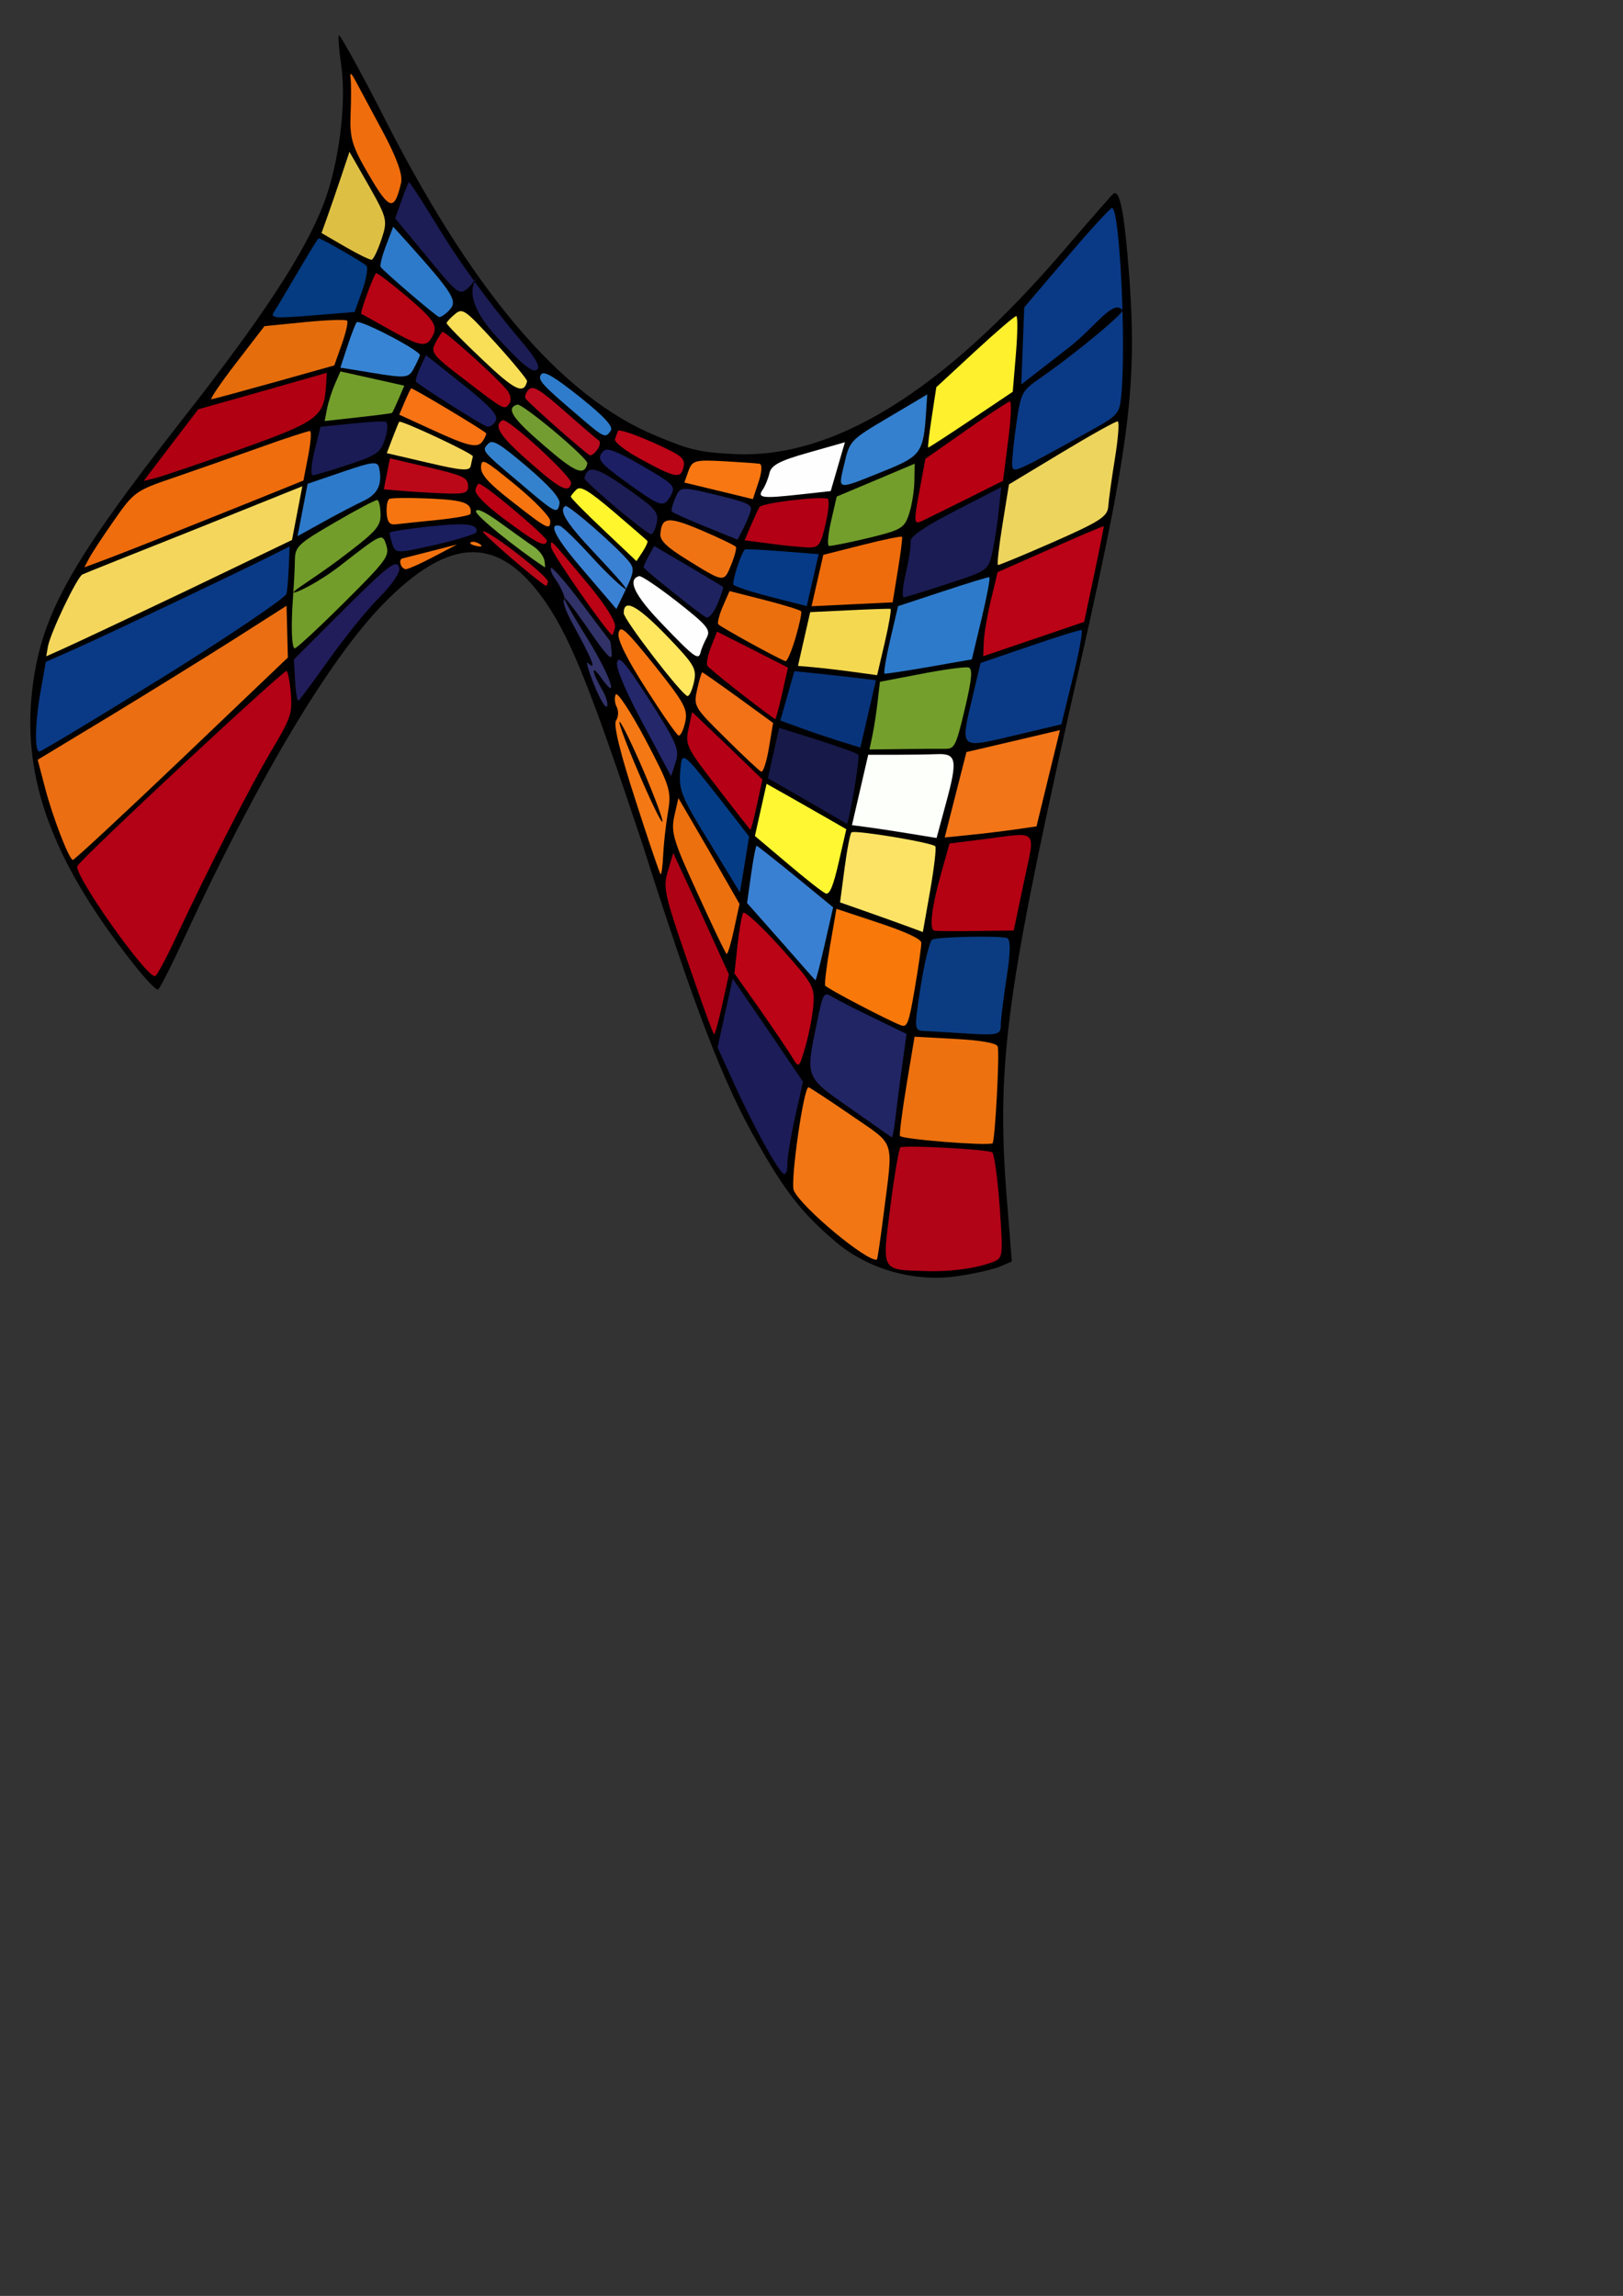 <?xml version="1.0" encoding="UTF-8" standalone="no"?> <!-- Created with Inkscape (http://www.inkscape.org/) --> <svg xmlns:inkscape="http://www.inkscape.org/namespaces/inkscape" xmlns:rdf="http://www.w3.org/1999/02/22-rdf-syntax-ns#" xmlns="http://www.w3.org/2000/svg" xmlns:sodipodi="http://sodipodi.sourceforge.net/DTD/sodipodi-0.dtd" xmlns:i="http://ns.adobe.com/AdobeIllustrator/10.0/" xmlns:cc="http://web.resource.org/cc/" xmlns:xlink="http://www.w3.org/1999/xlink" xmlns:dc="http://purl.org/dc/elements/1.1/" xmlns:svg="http://www.w3.org/2000/svg" xmlns:ns1="http://sozi.baierouge.fr" id="svg2267" sodipodi:docname="algebricklee.svg" inkscape:export-filename="/home/dan/Desktop/Pages DIZ/OpenClipart.Projects/Algebric Klee/algebricklee.png" viewBox="0 0 744.09 1052.4" sodipodi:version="0.32" inkscape:export-xdpi="90" inkscape:output_extension="org.inkscape.output.svg.inkscape" inkscape:export-ydpi="90" inkscape:version="0.45.1" sodipodi:docbase="/home/dan/Desktop/Pages DIZ/OpenClipart.Projects/Algebric Klee"><rect x="0" y="0" width="744.09" height="1052.4" fill="#333333" stroke="none"/><g id="layer1" inkscape:label="Layer 1" inkscape:groupmode="layer"><switch id="switch5" transform="translate(13.896 16.176)"><g id="g9" i:extraneous="self"><g id="Layer_1" i:dimmedPercent="50" i:layer="yes" i:rgbTrio="#4F008000FFFF"><g id="g2273" label="Layer 1" i:knockout="Off"><path id="path2582" d="m368.85 552.73c-15.07-12.85-22.87-22.81-35.65-45.43-15.59-27.13-28.72-61.65-52.66-136.86-23.46-70.49-32.37-92.6-43.51-109.45-21.52-32.01-44.21-31.99-75.13-0.41-24.58 25.09-57.12 79.43-90.776 152-6.022 13.11-11.656 24.26-12.554 24.81-0.897 0.56-6.893-5.93-13.344-14.38-34.936-44.91-48.73-82.05-44.486-121.7 3.784-34.83 16.667-58.38 68.682-124.84 36.668-46.65 56.458-76.75 65.048-99.185 6.98-18.138 10.58-46.062 8.1-63.287-1.07-7.409-1.55-13.708-1.06-13.998 0.48-0.291 8.72 14.459 18.23 32.845 41.59 82.965 83.12 132.74 127.44 150.88 15.45 6.42 19.43 7.36 34.89 8.21 45.8 2.53 96.09-28.34 152.15-93.811 11.66-13.606 21.73-25.104 22.31-25.505 2.66-1.828 4.57 6.314 6.47 27.766 5.19 60.35 2.14 83.79-26.89 210.67-29.35 131.26-33.29 163.24-28.23 224.53l2.1 26.49-5.45 2.33c-3 1.27-11.8 3.26-19.56 4.41-19.8 2.91-41.28-3.29-56.12-16.08z" i:knockout="Off"></path><path id="path2580" style="fill:#f27614" d="m391.1 541.22c4.58-36.29 6.01-31.76-14.67-46.1-9.99-6.86-18.83-12.66-19.61-12.91-2.2-0.7-8.51 43.51-6.77 47.33 3.49 7.72 33.51 32.76 38.06 31.68 0.27-0.06 1.62-9.06 2.99-20z" i:knockout="Off"></path><path id="path2578" style="fill:#b10417" d="m410.81 566.46c11.67 0.34 23.62-1.35 31.06-4.39 4.02-1.65 4.14-2.83 2.54-25.28-0.94-12.93-2.48-24.07-3.4-24.75-1.86-1.36-40.06-3.43-42.07-2.28-0.69 0.4-2.78 12.59-4.64 27.1-3.86 30.11-4.48 28.99 16.51 29.6z" i:knockout="Off"></path><path id="path2576" style="fill:#b30115" d="m66.868 413.36c14.534-31.1 34.272-69.65 43.802-85.67 8.67-14.54 9.47-16.84 8.81-25.56-0.4-5.27-1.29-10.1-1.98-10.74-1.02-0.95-92.799 84.57-95.894 89.34-2.234 3.44 32.478 52.51 35.701 50.48 0.984-0.63 5.279-8.65 9.561-17.85z" i:knockout="Off"></path><path id="path2574" style="fill:#1c1c58" d="m347.09 517.56c-0.09-2.71 1.47-12.34 3.48-21.4l3.68-16.48-16.04-23.72-16.19-23.56-3.48 15.8-3.46 15.77 7.38 16.14c8.84 19.59 20.58 41 23.02 41.8 0.98 0.32 1.71-1.64 1.61-4.35z" i:knockout="Off"></path><path id="path2572" style="fill:#212564" d="m396.73 495.47c0.64-5.53 2.02-16.27 3.08-23.88l1.92-13.84-14.81-7.18c-8.15-3.93-16.74-8.3-19.07-9.73-4.11-2.5-4.33-2.15-7.16 11.42-5.36 25.79-5.65 25.04 15.29 39.63 10.08 7.09 18.6 13.07 18.95 13.27 0.36 0.19 1.17-4.16 1.8-9.69z" i:knockout="Off"></path><path id="path2570" style="fill:#ed710f" d="m441.13 507.92c1.13-0.46 3.34-41.23 2.39-44.4-0.48-1.56-7.49-2.82-19.43-3.47l-18.69-1.02-3.64 21.83c-1.99 12-3.36 22.64-3.05 23.65 0.45 1.48 39.37 4.62 42.42 3.41z" i:knockout="Off"></path><path id="path2568" style="fill:#eb6e12" d="m68.808 332.24l49.272-47.01-0.3-11.87-0.3-11.87-23.562 15.02c-12.89 8.19-38.618 24.13-57.129 35.38l-33.407 20.19 3.331 12.72c3.473 13.36 10.977 32.9 12.785 33.21 0.58 0.1 22.646-20.37 49.31-45.77z" i:knockout="Off"></path><path id="path2566" style="fill:#bb0416" d="m359 444.56c0.64-8.4-0.11-9.73-15.1-26.52-8.73-9.67-16.42-16.76-17.06-15.79s-1.81 7.62-2.6 14.77l-1.43 12.99 11.73 16.6c6.41 9.17 13.05 19.01 14.76 21.84 3.1 5.14 3.13 5.11 6.06-4.94 1.63-5.55 3.27-14.08 3.64-18.95z" i:knockout="Off"></path><path id="path2564" style="fill:#af0215" d="m317.25 444.32l3.04-13.83-12.68-27.91-12.84-27.76-2.38 7.97c-2.52 8.46-2.18 9.83 13.21 53.99 3.94 11.48 7.48 21 7.88 21.12 0.41 0.13 2.1-5.98 3.77-13.58z" i:knockout="Off"></path><path id="path2562" style="fill:#f8780a" d="m405.52 436.82c1.72-10.04 3.05-19.44 2.97-20.88-0.11-1.72-6.87-4.88-19.52-9.1l-19.39-6.42-2.94 17c-1.61 9.34-2.6 17.53-2.21 18.2 0.74 1.26 28.65 15.87 34.64 18.15 2.99 1.14 3.68-0.68 6.45-16.95z" i:knockout="Off"></path><path id="path2560" style="fill:#0b3c82" d="m429.48 457.58c13.73 0.89 15.43 0.5 15.42-3.55-0.01-2.51 1.2-12.41 2.69-22.02 1.83-11.79 1.89-17.7 0.19-18.22-3.87-1.16-31.9-0.55-34.28 0.74-1.15 0.63-3.54 10.27-5.29 21.43-3.03 19.31-2.97 20.27 1.33 20.44 2.48 0.1 11.45 0.63 19.94 1.18z" i:knockout="Off"></path><path id="path2558" style="fill:#ec700e" d="m322.65 409.78l2.5-11.6-13.94-24.34-14.08-24.2-1.87 8.27c-1.65 7.36-0.47 11.27 10.68 35.51 6.84 15.05 12.81 27.52 13.31 27.67s2.03-4.94 3.4-11.31z" i:knockout="Off"></path><path id="path2556" style="fill:#3980d2" d="m364.23 416.6l3.85-16.87-17.15-14.07c-9.46-7.7-17.53-14.06-17.91-14.17s-1.52 5.76-2.55 13.04l-1.86 13.23 15.48 17.49c8.47 9.66 15.59 17.73 15.85 17.9s2.19-7.28 4.29-16.55z" i:knockout="Off"></path><path id="path2554" style="fill:#0a3a86" d="m60.907 294.16c30.665-19.08 56.243-36.41 56.593-38.26 0.35-1.86 0.8-7.47 1.01-12.49l0.37-9.13-7.62 3.85c-15.784 7.95-75.462 36.33-89.532 42.6l-14.613 6.48-2.343 13.17c-2.649 14.97-2.896 28.14-0.536 27.93 0.878-0.08 26.272-15.34 56.671-34.15z" i:knockout="Off"></path><path id="path2552" style="fill:#f47814" d="m290.14 375.84c0.21-4.9 1.18-13.65 2.16-19.46 1.69-9.98 1.13-11.84-10.36-33.72-6.73-12.67-12.84-21.89-13.54-20.5-0.69 1.38-0.49 3.97 0.45 5.76 0.93 1.78 0.79 4.58-0.32 6.2-1.29 1.89 1.91 14.92 8.91 36.47 5.94 18.51 11.11 33.79 11.54 33.92 0.43 0.12 0.95-3.78 1.16-8.67z" i:knockout="Off"></path><path id="path2550" d="m278.94 338.16c-5.4-12.58-9.38-23.12-8.81-23.46 0.57-0.33 5.5 9.66 10.92 22.24 5.39 12.6 9.29 23.22 8.71 23.56-0.58 0.33-5.44-9.73-10.82-22.34z" i:knockout="Off"></path><path id="path2548" style="fill:#053c86" d="m327.46 380.09l2.09-12.81-12.75-16.43c-18.54-23.54-18.06-23.22-18.89-12.64-0.6 7.8 1.09 11.79 13.41 31.72 7.7 12.6 13.99 22.94 14.01 22.95s0.98-5.74 2.13-12.79z" i:knockout="Off"></path><path id="path2546" style="fill:#fce365" d="m412.52 392.22c1.82-10.38 2.91-19.58 2.4-20.44-0.95-1.63-36.46-7.57-38.41-6.44-0.61 0.36-2.05 7.73-3.19 16.39l-2.08 15.74 13.26 4.65c7.28 2.57 15.82 5.64 18.97 6.81l5.73 2.13 3.32-18.84z" i:knockout="Off"></path><path id="path2544" style="fill:#b40212" d="m433.22 410.58l17.63-0.22 4.64-22.04c5.3-25.12 7.18-23.09-18.42-19.82l-15.66 1.98-4.15 14.82c-4.06 14.56-5.18 24.43-2.84 25.12 0.64 0.2 9.1 0.27 18.8 0.16z" i:knockout="Off"></path><path id="path2542" style="fill:#fff732" d="m370.62 379.12l3.49-15.19-7.19-4.15c-3.96-2.28-12.18-6.97-18.27-10.42l-11.1-6.25-2.68 11.96-2.67 11.95 15.02 12.68c8.24 7.01 16.08 13.17 17.45 13.67 1.78 0.66 3.47-3.38 5.95-14.25z" i:knockout="Off"></path><path id="path2540" style="fill:#f4d65c" d="m71.058 254.84l48.922-23.5 2.36-12.31 2.37-12.32-49.584 19.93c-27.082 10.76-50.078 19.92-51.226 20.49-2.489 1.23-14.74 26.85-15.837 33.12l-0.769 4.41 7.672-3.42c4.223-1.88 29.403-13.7 56.092-26.4z" i:knockout="Off"></path><path id="path2538" style="fill:#b60015" d="m333.14 352.74l2.51-11.63-16.06-15.5-16.15-15.4-1.69 7.7c-1.59 7.25-0.83 8.78 13.16 26.8 8.12 10.56 14.95 19.32 15.23 19.44 0.27 0.12 1.62-5.01 3-11.41z" i:knockout="Off"></path><path id="path2536" style="fill:#211d5a" d="m136.97 286.08c7.19-10.12 17.53-22.89 22.97-28.35 5.83-5.86 9.62-11.37 9.22-13.4-0.94-4.73-4.73-1.79-28.99 22.45l-19.32 19.29 0.53 9.76c0.29 5.37 0.99 9.5 1.56 9.17 0.56-0.32 6.87-8.82 14.03-18.92z" i:knockout="Off"></path><path id="path2534" style="fill:#24276a" d="m284 304.91c-11.31-17.55-14.26-20.94-15.01-17.41-0.56 2.61 4.31 14.02 11.97 28.18l12.79 23.93 2.09-6.38c1.9-5.75 0.71-8.6-11.84-28.32z" i:knockout="Off"></path><path id="path2532" style="fill:#171949" d="m377.64 346.34c1.46-8.54 2.36-16 1.99-16.58-0.37-0.59-8.68-3.61-18.48-6.71l-17.83-5.61-2.6 11.56-2.6 11.55 7.24 4.13c3.97 2.27 11.97 6.88 17.78 10.25 5.8 3.38 10.83 6.33 11.19 6.54 0.37 0.21 1.86-6.6 3.31-15.13z" i:knockout="Off"></path><path id="path2530" style="fill:#fdfffb" d="m402.95 365.9l12.54 2.05 4.41-16.28c5.3-19.54 4.74-22.54-4.18-22.16-3.56 0.15-12.12 0.28-19.02 0.29h-12.55l-3.73 16.14-3.72 16.12 6.86 0.9c3.76 0.49 12.49 1.81 19.39 2.94z" i:knockout="Off"></path><path id="path2528" style="fill:#f27518" d="m451.73 364.01l9.58-1.39 5.36-22.05 5.4-22.08-21.47 5.06-21.41 5-5 19.59-4.97 19.56 11.47-1.15c6.31-0.64 15.78-1.78 21.04-2.54z" i:knockout="Off"></path><path id="path2526" sodipodi:nodetypes="csccscsscscsscc" style="fill:#729d2a" d="m143.64 260.27c5.22-5.19 9.16-9.14 12.1-12.24 8.21-8.66 8.64-10.69 7.43-14.46-1.76-5.46-1.94-5.38-20.83 9.35-10.44 8.13-21.12 13.12-21.6 12.44s9.65-6.7 20.37-14.72c17.33-12.99 19.57-15.4 19.47-20.98-0.06-3.47-0.72-6.45-1.48-6.63-0.75-0.18-9.58 4.47-19.59 10.32-16.9 9.84-18.15 11.03-18.21 17.44-0.03 3.78-0.51 12.06-0.83 16.44-1.04 13.97-0.61 23.52 0.74 23.78 0.48 0.1 5.06-3.96 11.47-10.06 3.28-3.12 7.03-6.77 10.96-10.68"></path><path id="path2524" style="fill:#f37117" d="m338.62 326.69l1.93-11.49-15.87-11.55c-8.75-6.32-16.22-11.56-16.57-11.65s-1.42 3.4-2.38 7.77c-1.71 7.78-1.47 8.19 13.06 22.49 8.1 8.05 15.43 14.93 16.31 15.28s2.47-4.53 3.52-10.85z" i:knockout="Off"></path><path id="path2522" style="fill:#f87712" d="m300.24 314.84c1.28-5.86-0.23-8.67-14.02-25.99-13.54-16.8-15.7-18.73-16.53-14.84-0.63 2.92 3.71 11.69 12.54 25.44 7.38 11.59 14.11 21.29 14.98 21.53 0.88 0.24 2.24-2.53 3.03-6.14z" i:knockout="Off"></path><path id="path2520" sodipodi:nodetypes="ccccsscssscccsc" style="fill:#313268" d="m262.41 300.44c-5.15-8.86-5.57-12.74-0.64-5.85 8.49 11.93 4.18-0.92-5.85-17.23-14.22-22.83-14.84-26.06-1.1-6.58 9.41 13.78 12.09 16.64 11.74 12.48-0.24-2.95-0.55-5.44-0.69-5.53-0.13-0.09-6.19-8.15-13.49-17.88-7.32-9.7-13.53-16.72-13.76-15.63-0.22 1.09 0.76 3.44 2.19 5.21 1.43 1.78 4.75 8.26 3.98 9-0.76 0.75-0.21 4.05 4.61 12.76 8.4 15.29 10.37 20.53 6.23 16.49-1.07-1.05 0.19 3.42 2.82 9.94 2.61 6.53 5.27 11.05 5.91 10.05 0.65-1-0.23-4.26-1.95-7.23z" i:knockout="Off"></path><path id="path2518" style="fill:#ef6d0d" d="m54.911 232.32c9.196-3.66 28.741-11.48 43.453-17.38l26.856-10.84 2.16-11.19c1.19-6.16 1.58-11.33 0.88-11.49-0.72-0.16-11.12 3.24-23.1 7.54-11.967 4.28-29.771 10.52-39.575 13.87-17.189 5.85-18.103 6.51-27.089 19.37-5.094 7.29-10.257 15.14-11.487 17.46l-2.235 4.21 6.725-2.46c3.701-1.36 14.231-5.44 23.412-9.09z" i:knockout="Off"></path><path id="path2516" style="fill:#08347b" d="m384.12 311.09l3.58-15.45-10.13-1.22c-5.57-0.66-13.99-1.6-18.71-2.08l-8.57-0.87-3.22 11.33-3.21 11.31 8.68 3.17c4.76 1.76 13.02 4.55 18.34 6.21l9.67 3.03 3.57-15.43z" i:knockout="Off"></path><path id="path2514" style="fill:#749f2c" d="m419.17 327.07c4.61 0.06 5.15-0.99 9.26-18.25 3.26-13.68 3.69-18.51 1.69-19.04-1.48-0.4-11.24 0.93-21.67 2.94l-18.94 3.62-1.02 8.98c-0.56 4.94-1.64 11.92-2.39 15.52l-1.38 6.52 14.77-0.17c8.13-0.11 16.99-0.16 19.68-0.12z" i:knockout="Off"></path><path id="path2512" style="fill:#ffe760" d="m304.24 296.57c1.38-6.25 0.39-7.94-12.7-21.55-13.47-13.85-19.52-16.97-19.47-10.11 0.03 2.96 26.18 37 29.15 37.95 0.85 0.26 2.2-2.56 3.02-6.29z" i:knockout="Off"></path><path id="path2510" style="fill:#b60015" d="m344.66 301.85l2.71-12.01-16.23-8.26-16.29-8.22-2.71 6.84c-1.48 3.76-2.28 7.68-1.77 8.72 0.68 1.38 21.99 18.18 31.11 24.6 0.26 0.18 1.69-5.07 3.18-11.67z" i:knockout="Off"></path><path id="path2508" style="fill:#0a3a86" d="m477.97 294.43c2.9-11.78 4.69-21.58 3.96-21.78-0.72-0.19-11.45 3.15-23.83 7.4l-22.43 7.66-3.46 14.57c-5.99 25.32-6.61 24.7 18.63 18.75l21.88-5.2 5.25-21.4z" i:knockout="Off"></path><path id="path2506" style="fill:#bb0315" d="m268.08 271.26c0.49-2.28-4.16-9.81-11.86-19.11-18.89-22.58-17.6-21.29-17.47-17.59 0.09 2.55 25.8 39.51 28.01 40.29 0.29 0.1 0.88-1.51 1.32-3.59z" i:knockout="Off"></path><path id="path2504" style="fill:#fefefe" d="m307.32 282.75c0.31-1.37 1.56-4.35 2.77-6.6 1.95-3.64 0.41-5.53-13.45-16.44-8.64-6.75-16.51-12.05-17.47-11.8-5.73 1.48-2.15 8.87 10.61 22.05 14.71 15.36 16.61 16.76 17.54 12.79z" i:knockout="Off"></path><path id="path2502" style="fill:#f4730e" sodipodi:nodetypes="cccsssc" d="m184.56 239.22l11.1-5.83-11.63 2.99c-6.39 1.64-12.42 3.17-13.39 3.41-2.01 0.5-0.88 4.53 1.38 4.95 0.49 0.1 2.77-0.79 5.85-2.21 1.99-0.92 4.3-2.06 6.69-3.31z" i:knockout="Off"></path><path id="path2500" style="fill:#eb6f0d" d="m350.8 276.27c1.81-6.14 2.99-11.64 2.61-12.22-0.37-0.59-7.9-2.93-16.74-5.19l-16.1-4.1-3.02 6.91c-1.66 3.79-2.62 7.51-2.15 8.27 0.73 1.13 26.49 15.32 30.79 16.96 0.73 0.28 2.8-4.5 4.61-10.63z" i:knockout="Off"></path><path id="path2498" style="fill:#f4d850" d="m377.08 291.79l11.16 1.53 3.52-15.07c1.93-8.3 3.1-15.2 2.59-15.34-0.51-0.13-9.01 0.16-18.87 0.64l-17.93 0.86-2.81 12.33-2.8 12.32 6.99 0.6c3.84 0.34 12.01 1.29 18.15 2.13z" i:knockout="Off"></path><path id="path2496" style="fill:#2d7aca" d="m152.72 213.45c6.59-3.08 8.77-7.62 7.22-15.05-0.69-3.3-2.76-3.08-16.81 1.73l-15.99 5.45-2.31 12.01-2.31 12 11.74-6.49c6.46-3.59 14.77-7.94 18.46-9.65z" i:knockout="Off"></path><path id="path2494" style="fill:#1a1e5e" d="m204.54 227.77c0.78-3.81-4.48-4.46-21.35-2.65-10.04 1.07-18.34 2.36-18.44 2.88-0.1 0.51 0.47 2.91 1.27 5.33 1.4 4.23 2.17 4.23 19.82 0.18 10.11-2.34 18.53-4.93 18.7-5.74z" i:knockout="Off"></path><path id="path2492" sodipodi:nodetypes="cscscscccc" style="fill:#3a81d3" d="m274.66 241.47c-5.21-6.61-28-26.48-29.37-25.68-3.24 1.9 0.57 7.98 13.37 21.5 7.48 7.95 15.09 16.29 14.48 16.64-0.61 0.36-8.76-7.12-15.66-14.75-6.92-7.6-13.56-14.04-14.74-14.32-5.73-1.4-1.67 6.03 11.52 21.26l14.45 16.87 4.33-9.02c3.67-7.62 3.93-9.57 1.62-12.5z" i:knockout="Off"></path><path id="path2490" style="fill:#ba0818" d="m237.3 250.53c0.49-2.35-27.8-24.26-29.8-23.1-0.91 0.53 24.62 22.56 28.86 24.93 0.28 0.16 0.7-0.67 0.94-1.83z" i:knockout="Off"></path><path id="path2488" style="fill:#2d7aca" d="m412.14 289.5l19.52-3.42 4.48-18.7c2.48-10.3 4.07-18.84 3.54-18.98s-10.19 2.81-21.44 6.54l-20.41 6.73-3.59 15.35c-1.97 8.44-3.13 15.45-2.58 15.6 0.54 0.14 9.76-1.26 20.48-3.12z" i:knockout="Off"></path><path id="path2486" style="fill:#b10012" d="m96.383 189.7c35.877-12.83 38.387-14.73 39.237-29.65l0.3-5.34-29.5 8.42-29.399 8.3-8.32 10.85c-4.56 5.95-10.182 13.33-12.5 16.42l-4.206 5.59 5.386-1.34c2.965-0.74 20.494-6.68 39.002-13.25z" i:knockout="Off"></path><path id="path2484" style="fill:#1e225f" d="m315.17 260.42c1.59-3.92 2.72-7.31 2.5-7.51-0.22-0.21-7.41-4.54-15.99-9.62l-15.65-9.19-2.61 4.69c-1.43 2.58-2.43 4.9-2.22 5.17 1.8 2.3 26.98 22.35 28.76 22.89 1.27 0.38 3.61-2.51 5.21-6.43z" i:knockout="Off"></path><path id="path2482" style="fill:#7ca73a" d="m235.69 240.71c-0.34-1.89-2.46-4.67-4.71-6.19-2.25-1.5-9.05-6.36-15.12-10.77-7.37-5.34-11.22-7.19-11.53-5.55-0.34 1.81 18.02 16.7 31.55 25.67 0.23 0.15 0.14-1.27-0.19-3.16z" i:knockout="Off"></path><path id="path2480" style="fill:#f67510" d="m186.34 222.19c8.38-0.85 15.34-2.11 15.46-2.8 0.89-4.97-2.83-6.35-18.85-7.05-9.27-0.4-17.55-0.31-18.4 0.2s-1.38 3.44-1.17 6.5c0.28 4.08 1.37 5.46 4.06 5.13 2.02-0.25 10.53-1.13 18.9-1.98z" i:knockout="Off"></path><path id="path2478" style="fill:#f67510" d="m206.04 233.21c-1.4-0.94-3.22-1.31-4.06-0.83-0.83 0.48 0.32 1.25 2.55 1.71 2.47 0.5 3.06 0.16 1.51-0.88z" i:knockout="Off"></path><path id="path2476" style="fill:#bc0114" d="m236.83 231.79c0.35-1.67-27.77-25.43-31.01-26.19-0.6-0.15-1.38 1.12-1.73 2.81-0.39 1.89 4.73 7.05 13.28 13.41 14.7 11.02 18.79 13.13 19.46 9.97z" i:knockout="Off"></path><path id="path2474" style="fill:#ba0316" d="m487.75 247.14c2.53-11.95 4.51-21.9 4.38-22.1s-11.17 4.49-24.49 10.39l-24.16 10.64-3.06 12.67c-1.67 6.96-3.15 15.63-3.29 19.26l-0.25 6.61 23.1-7.83 23.18-7.91 4.59-21.73z" i:knockout="Off"></path><path id="path2472" style="fill:#fff62d" d="m282.9 231.77c-0.35-0.39-7.24-6.39-15.34-13.3-11.65-9.87-15.28-12.04-17.15-10.26-1.31 1.24-2.47 2.7-2.6 3.24-0.13 0.55 6.62 7.4 14.97 15.25l15.12 14.34 2.81-4.27c1.55-2.35 2.53-4.6 2.19-5z" i:knockout="Off"></path><path id="path2470" style="fill:#063a86" d="m358.7 249.76l2.72-11.91-16.58-1.31c-9.13-0.71-16.86-1.1-17.18-0.85-1.67 1.27-6.11 14.85-5.28 16.14 0.53 0.82 8.31 3.37 17.29 5.66l16.31 4.17 2.72-11.9z" i:knockout="Off"></path><path id="path2468" style="fill:#ee6c0c" d="m397.73 245.32c1.31-8.03 2.19-14.97 1.95-15.42-0.23-0.45-8.47 1.24-18.29 3.74l-17.83 4.51-2.7 11.79-2.69 11.77 18.59-0.89 18.6-0.9 2.37-14.6z" i:knockout="Off"></path><path id="path2466" style="fill:#f07313" d="m321.29 242.8c1.61-3.94 2.59-7.67 2.19-8.3-0.41-0.62-7.34-3.97-15.42-7.43-15.69-6.67-18.58-6.43-19.2 1.59-0.23 2.93 3.1 6.11 12.34 11.79 16.94 10.51 16.77 10.49 20.09 2.35z" i:knockout="Off"></path><path id="path2464" style="fill:#1a1b54" d="m146.04 196.75c12.9-4.25 14.66-5.51 16.66-11.97 1.28-4.12 1.31-7.42 0.06-7.68-1.21-0.26-8.39 0.17-15.96 0.95l-13.76 1.41-2.78 11.26c-1.53 6.25-1.84 11.14-0.68 11 1.14-0.13 8.54-2.36 16.46-4.97z" i:knockout="Off"></path><path id="path2462" style="fill:#ba0818" d="m190.28 210.01c9.02 0.33 10.66-0.25 10.41-3.69-0.25-3.62-2.25-4.54-18.03-8.25l-17.77-4.14-1.41 7.09-1.41 7.1 8.76 0.75c4.81 0.41 13.57 0.93 19.45 1.14z" i:knockout="Off"></path><path id="path2460" style="fill:#f67510" d="m238.37 222.59c-0.01-1.81-7.07-9.15-15.72-16.29-14.76-12.08-15.8-12.62-16.01-8.36-0.17 3.38 3.48 7.42 14.09 15.67 16.32 12.8 17.67 13.49 17.64 8.98z" i:knockout="Off"></path><path id="path2458" style="fill:#3482cd" d="m242.62 214.79c0.52-2.44-4.22-7.89-14.73-16.89-12.93-10.97-15.98-12.78-17.97-10.68-3.05 3.23-3.12 3.14 14.26 17.77 16.73 14.27 17.42 14.64 18.44 9.8z" i:knockout="Off"></path><path id="path2456" style="fill:#1c1d55" d="m287.17 223.62c1.05-4.97-0.3-6.57-13.58-15.93-14.26-9.97-18.1-10.89-19.56-4.71-0.33 1.4 27.25 24.68 30.42 25.68 0.85 0.26 2.08-2 2.72-5.04z" i:knockout="Off"></path><path id="path2454" style="fill:#1b1c54" d="m420.77 251.37c18.19-5.96 18.49-6.17 20.31-14.52 1.02-4.66 2.35-13.26 2.95-19.1l1.1-10.63-21.06 10.83c-13.83 7.08-20.82 11.87-20.51 14.05 0.26 1.82-0.73 8.4-2.19 14.6-1.46 6.21-1.83 11.17-0.83 11.03s10.1-2.95 20.23-6.26z" i:knockout="Off"></path><path id="path2452" style="fill:#212564" d="m330.21 218.23c0.91-3.04-1.05-3.99-15.53-7.51-16.44-3.97-16.63-3.96-18.93 1.25-1.28 2.89-2.02 5.72-1.65 6.29 0.38 0.57 7.32 3.71 15.43 6.97l14.71 5.97 2.46-4.74c1.35-2.61 2.93-6.31 3.51-8.23z" i:knockout="Off"></path><path id="path2450" style="fill:#f6d75d" d="m201.91 197.43c0.33-1.62 0.78-3.61 0.99-4.41 0.31-1.19-32.8-16.72-33.78-15.85-0.16 0.14-1.51 3.43-3 7.32l-2.69 7.05 18.95 4.41c15.41 3.61 19.04 3.89 19.53 1.48z" i:knockout="Off"></path><path id="path2448" style="fill:#b30015" d="m357.06 234.75c4.5 0.03 5.35-1.2 7.59-10.95 1.39-6.04 1.77-11.17 0.83-11.4-4.65-1.14-30.16 2.03-31.22 3.87-0.68 1.17-2.48 5.07-4.01 8.67l-2.77 6.55 12.26 1.61c6.75 0.89 14.54 1.64 17.32 1.65z" i:knockout="Off"></path><path id="path2446" style="fill:#bb0919" d="m247.95 205.34c0.61-2.89-29.2-30.22-31.49-28.87-4.26 2.5-1.25 7.19 11.98 18.8 14.41 12.78 18.48 14.9 19.51 10.07z" i:knockout="Off"></path><path id="path2444" style="fill:#e56d0c" d="m112.03 159l27.35-7.68 3.4-9.61c1.87-5.29 3-10.17 2.51-10.85-0.5-0.68-9.24-0.39-19.43 0.62l-18.51 1.84-13.043 16.94c-7.137 9.27-12.187 16.73-11.246 16.58 0.94-0.14 13.964-3.66 28.969-7.84z" i:knockout="Off"></path><path id="path2442" style="fill:#1c1f64" d="m293.19 211.72c3.03-5.06 2.63-5.5-13.91-15.08-10.79-6.19-14.76-7.67-16.39-6.13-3.62 3.43-2.2 5.35 10.69 14.59 15.11 10.92 16.7 11.46 19.61 6.62z" i:knockout="Off"></path><path id="path2440" style="fill:#739e2b" d="m384.15 230.44c15.11-3.64 16.61-4.52 18.72-10.99 1.27-3.87 2.37-10.64 2.45-15.06l0.13-8.02-17.89 7.56-17.84 7.5-2.57 11.14c-1.41 6.13-1.85 11.29-0.98 11.47s8.95-1.44 17.98-3.6z" i:knockout="Off"></path><path id="path2438" style="fill:#739e2b" d="m165.84 173.1c0.23-0.19 1.59-3.08 3.02-6.42l2.6-6.07-14.63-3.27-14.65-3.26-2.53 5.79c-1.39 3.19-3.02 8.3-3.62 11.37l-1.09 5.58 15.23-1.68c8.38-0.92 15.43-1.84 15.67-2.04z" i:knockout="Off"></path><path id="path2436" style="fill:#739d31" d="m255.39 196.28c0.54-2.23-29.83-27.72-32.16-27-5.34 1.65-2.35 6.2 12.27 18.75 14.35 12.45 18.46 14.17 19.89 8.25z" i:knockout="Off"></path><path id="path2434" style="fill:#f87314" d="m207.4 186.02c1.11-1.62 1.8-3.25 1.54-3.62-0.85-1.23-33.83-20.96-34.34-20.56-0.26 0.21-1.61 3.01-2.98 6.22l-2.49 5.84 13.64 6.26c18.04 8.35 22.24 9.35 24.63 5.86z" i:knockout="Off"></path><path id="path2432" style="fill:#edd45d" d="m469.11 232.24c21.45-9.46 24.78-11.63 25.11-16.37 0.2-3 1.58-12.9 3.06-22s2.05-16.71 1.26-16.89c-0.8-0.2-12.39 6.27-25.72 14.32l-24.14 14.54-2.97 18.38c-1.63 10.11-2.57 18.48-2.09 18.6 0.47 0.12 11.93-4.63 25.49-10.58z" i:knockout="Off"></path><path id="path2430" style="fill:#f87712" d="m333.9 204.72c1.54-4.63 1.72-8.08 0.44-8.31-1.21-0.21-8.62-0.74-16.47-1.17-13.08-0.72-14.43-0.34-16.15 4.5l-1.86 5.28 15.71 3.79 15.7 3.81 2.63-7.9z" i:knockout="Off"></path><path id="path2428" style="fill:#bb0a1e" d="m260.04 189.8c1.18-1.72 1.43-3.56 0.56-4.1s-7.9-6.58-15.63-13.4c-11.65-10.22-14.54-11.92-16.53-9.84-1.32 1.39-1.92 3.23-1.32 4.09 1.6 2.31 27.86 25.48 29.43 25.96 0.74 0.23 2.31-0.99 3.49-2.71z" i:knockout="Off"></path><path id="path2426" style="fill:#bd0618" d="m299.48 197.98c0.9-4.09-0.62-5.32-14.17-11.4-8.37-3.74-15.52-6.09-15.89-5.24-0.36 0.85-0.99 2.57-1.38 3.83-0.4 1.26 4.66 5.21 11.22 8.78 16.42 9.02 19.01 9.53 20.22 4.03z" i:knockout="Off"></path><path id="path2424" style="fill:#fefefe" d="m352.46 210.53l14.5-1.6 3.25-11.19 3.26-11.2-16.79 4.77c-13.06 3.68-16.99 5.75-17.81 9.37-0.58 2.55-1.95 5.94-3.05 7.53-2.68 3.87-0.43 4.19 16.64 2.32z" inkscape:export-ydpi="90" i:knockout="Off" inkscape:export-xdpi="90"></path><path id="path2422" style="fill:#1a1e5e" d="m213.35 176.77c1.34-2.55-2-6.28-15.07-16.75l-16.88-13.39-2.62 5.61c-1.44 3.09-2.32 6.03-1.96 6.54 1.08 1.5 29.87 19.72 32.45 20.53 1.31 0.41 3.14-0.74 4.08-2.54z" i:knockout="Off"></path><path id="path2420" style="fill:#b80113" d="m429.48 212.44l16.49-8.24 2.33-18.3c1.29-10.06 1.64-18.19 0.78-18.06s-9.96 6.13-20.18 13.31l-18.52 12.97-2.84 15.24c-2.58 13.95-2.47 15.07 1.34 13.25 2.28-1.09 11.55-5.66 20.6-10.17z" i:knockout="Off"></path><path id="path2418" style="fill:#2e7ccb" d="m266.1 181.28c1.31-1.9-2.69-6.29-14.17-15.5-11.9-9.45-16.5-12.13-17.73-10.35-1.73 2.52 0.12 4.57 17.01 18.94 11.89 10.23 12.43 10.48 14.89 6.91z" i:knockout="Off"></path><path id="path2416" style="fill:#b50213" d="m219.72 168.62c0.95-1.38 0.38-4.14-1.27-6.12-5.35-6.38-28.45-27.13-29.47-26.52-0.54 0.32-2.05 2.66-3.34 5.21-2.17 4.27-1.13 5.55 13.7 16.82 18.3 14.08 18.08 13.97 20.38 10.61z" i:knockout="Off"></path><path id="path2414" style="fill:#3480ce" d="m392.07 199.45c16.23-6.58 17.42-8.28 18.61-26.63l0.54-8.2-17.81 10.56c-17.5 10.35-17.77 10.63-20.25 21.37-2.86 12.33-4.04 12.15 18.91 2.9z" i:knockout="Off"></path><path id="path2412" style="fill:#3784d4" d="m175.62 153.08c1.3-2.39 2.66-5.26 3.01-6.38 0.59-1.91-27.15-16.44-28.96-15.17-0.46 0.33-2.35 5.15-4.19 10.71l-3.34 10.1 15.56 2.54c14.15 2.32 15.77 2.16 17.92-1.8z" i:knockout="Off"></path><path id="path2410" style="fill:#f9df57" d="m227.76 158.58c0.16-0.68-6.35-8.61-14.49-17.6-14-15.31-15.08-16.08-18.55-13.21-2.02 1.67-3.76 3.53-3.86 4.14s7.16 8.01 16.12 16.48c15.07 14.39 19.28 16.47 20.78 10.19z" i:knockout="Off"></path><path id="path2408" style="fill:#043b81" d="m131.3 128.26l17.39-1.43 3.44-9.66c1.9-5.33 2.8-10.48 2-11.46-1.13-1.39-19.99-12.264-21.95-12.668-0.24-0.049-4.49 6.837-9.43 15.288-4.91 8.43-9.73 16.5-10.71 17.95-2.38 3.49-0.98 3.64 19.26 1.98z" i:knockout="Off"></path><path id="path2406" sodipodi:nodetypes="ccscccsscsc" style="fill:#1c1d55" d="m225.87 141.13c-15.84-18.69-29.38-37.33-40.68-56.058-6.1-10.001-11.35-17.979-11.64-17.75-0.3 0.228-1.83 4.063-3.41 8.518l-2.87 8.097 14.63 17.643c13.68 16.71 14.74 17.57 18.28 14.69 3.5-2.84 5.95-8.24 3.76-3.87-2.08 4.16-3.01 11.99 10.38 26.41 10.82 11.78 15.74 15.86 17.73 14.65 1.98-1.2 0.25-4.66-6.18-12.33z" i:knockout="Off"></path><path id="path2404" style="fill:#b60414" d="m183.43 139.49c3.97-5.8 2.66-8.23-10.54-19.51-7.47-6.32-13.94-11.24-14.36-10.95-1.15 0.79-7.56 18.45-6.79 18.68 0.36 0.11 5.64 3.02 11.73 6.48 13.78 7.87 17.52 8.87 19.96 5.3z" i:knockout="Off"></path><path id="path2402" style="fill:#0a3a86" d="m486.82 180.82c11.85-6.62 12.55-7.44 13.34-15.66 2.3-24.08-0.72-85.733-4.21-86.002-0.75-0.057-10.17 10.22-20.89 22.802l-19.38 22.74-0.66 17.67-0.68 17.67 21.9-17c12.09-9.41 20.21-22.32 24.54-17.02 0.84 1.02-19.89 18.69-38.24 31.42-7.59 5.43-8.33 5.86-10.43 20.32-1.19 8.27-2.07 16.83-1.95 19.04 0.22 4.23 0.58 4.08 36.66-15.98z"></path><path id="path2400" style="fill:#fef02d" d="m431.21 176.3l19.2-12.89 1.45-17.27c0.8-9.49 0.88-17.34 0.19-17.43s-9.26 7.25-19.02 16.27l-17.66 16.34-2.1 13.78c-1.15 7.58-1.89 13.83-1.63 13.89 0.25 0.06 9.05-5.64 19.57-12.69z" i:knockout="Off"></path><path id="path2398" style="fill:#2d7aca" d="m192.33 125.75c3.62-4.01 1.48-7.45-19.17-30.517l-6.79-7.497-3.3 8.674c-1.81 4.77-2.91 9.18-2.44 9.81 1.65 2.26 25.27 22.48 26.76 22.9 0.83 0.24 3.05-1.28 4.94-3.37z" i:knockout="Off"></path><path id="path2396" style="fill:#ddbf44" d="m160.99 93.544c2.89-8.618 2.62-9.737-5.8-24.615l-8.87-15.528-3.64 10.89c-2 5.982-4.88 14.36-6.41 18.62l-2.76 7.737 10.79 6.257c5.93 3.455 11.43 6.145 12.23 5.965 0.8-0.17 2.81-4.366 4.46-9.326z" i:knockout="Off"></path><path id="path2161" style="fill:#ef6d0d" d="m169.98 67.65c0.84-3.602-1.84-11.207-8.19-23.131-5.22-9.743-10.85-20.218-12.5-23.299-2.18-4.078-2.85-4.522-2.46-1.64 0.29 2.176 0.3 9.662 0.01 16.636-0.44 11.022 0.67 14.667 8.46 27.929 9.39 16.122 11.62 16.664 14.68 3.505z" i:knockout="Off"></path></g></g></g></switch></g></svg> 